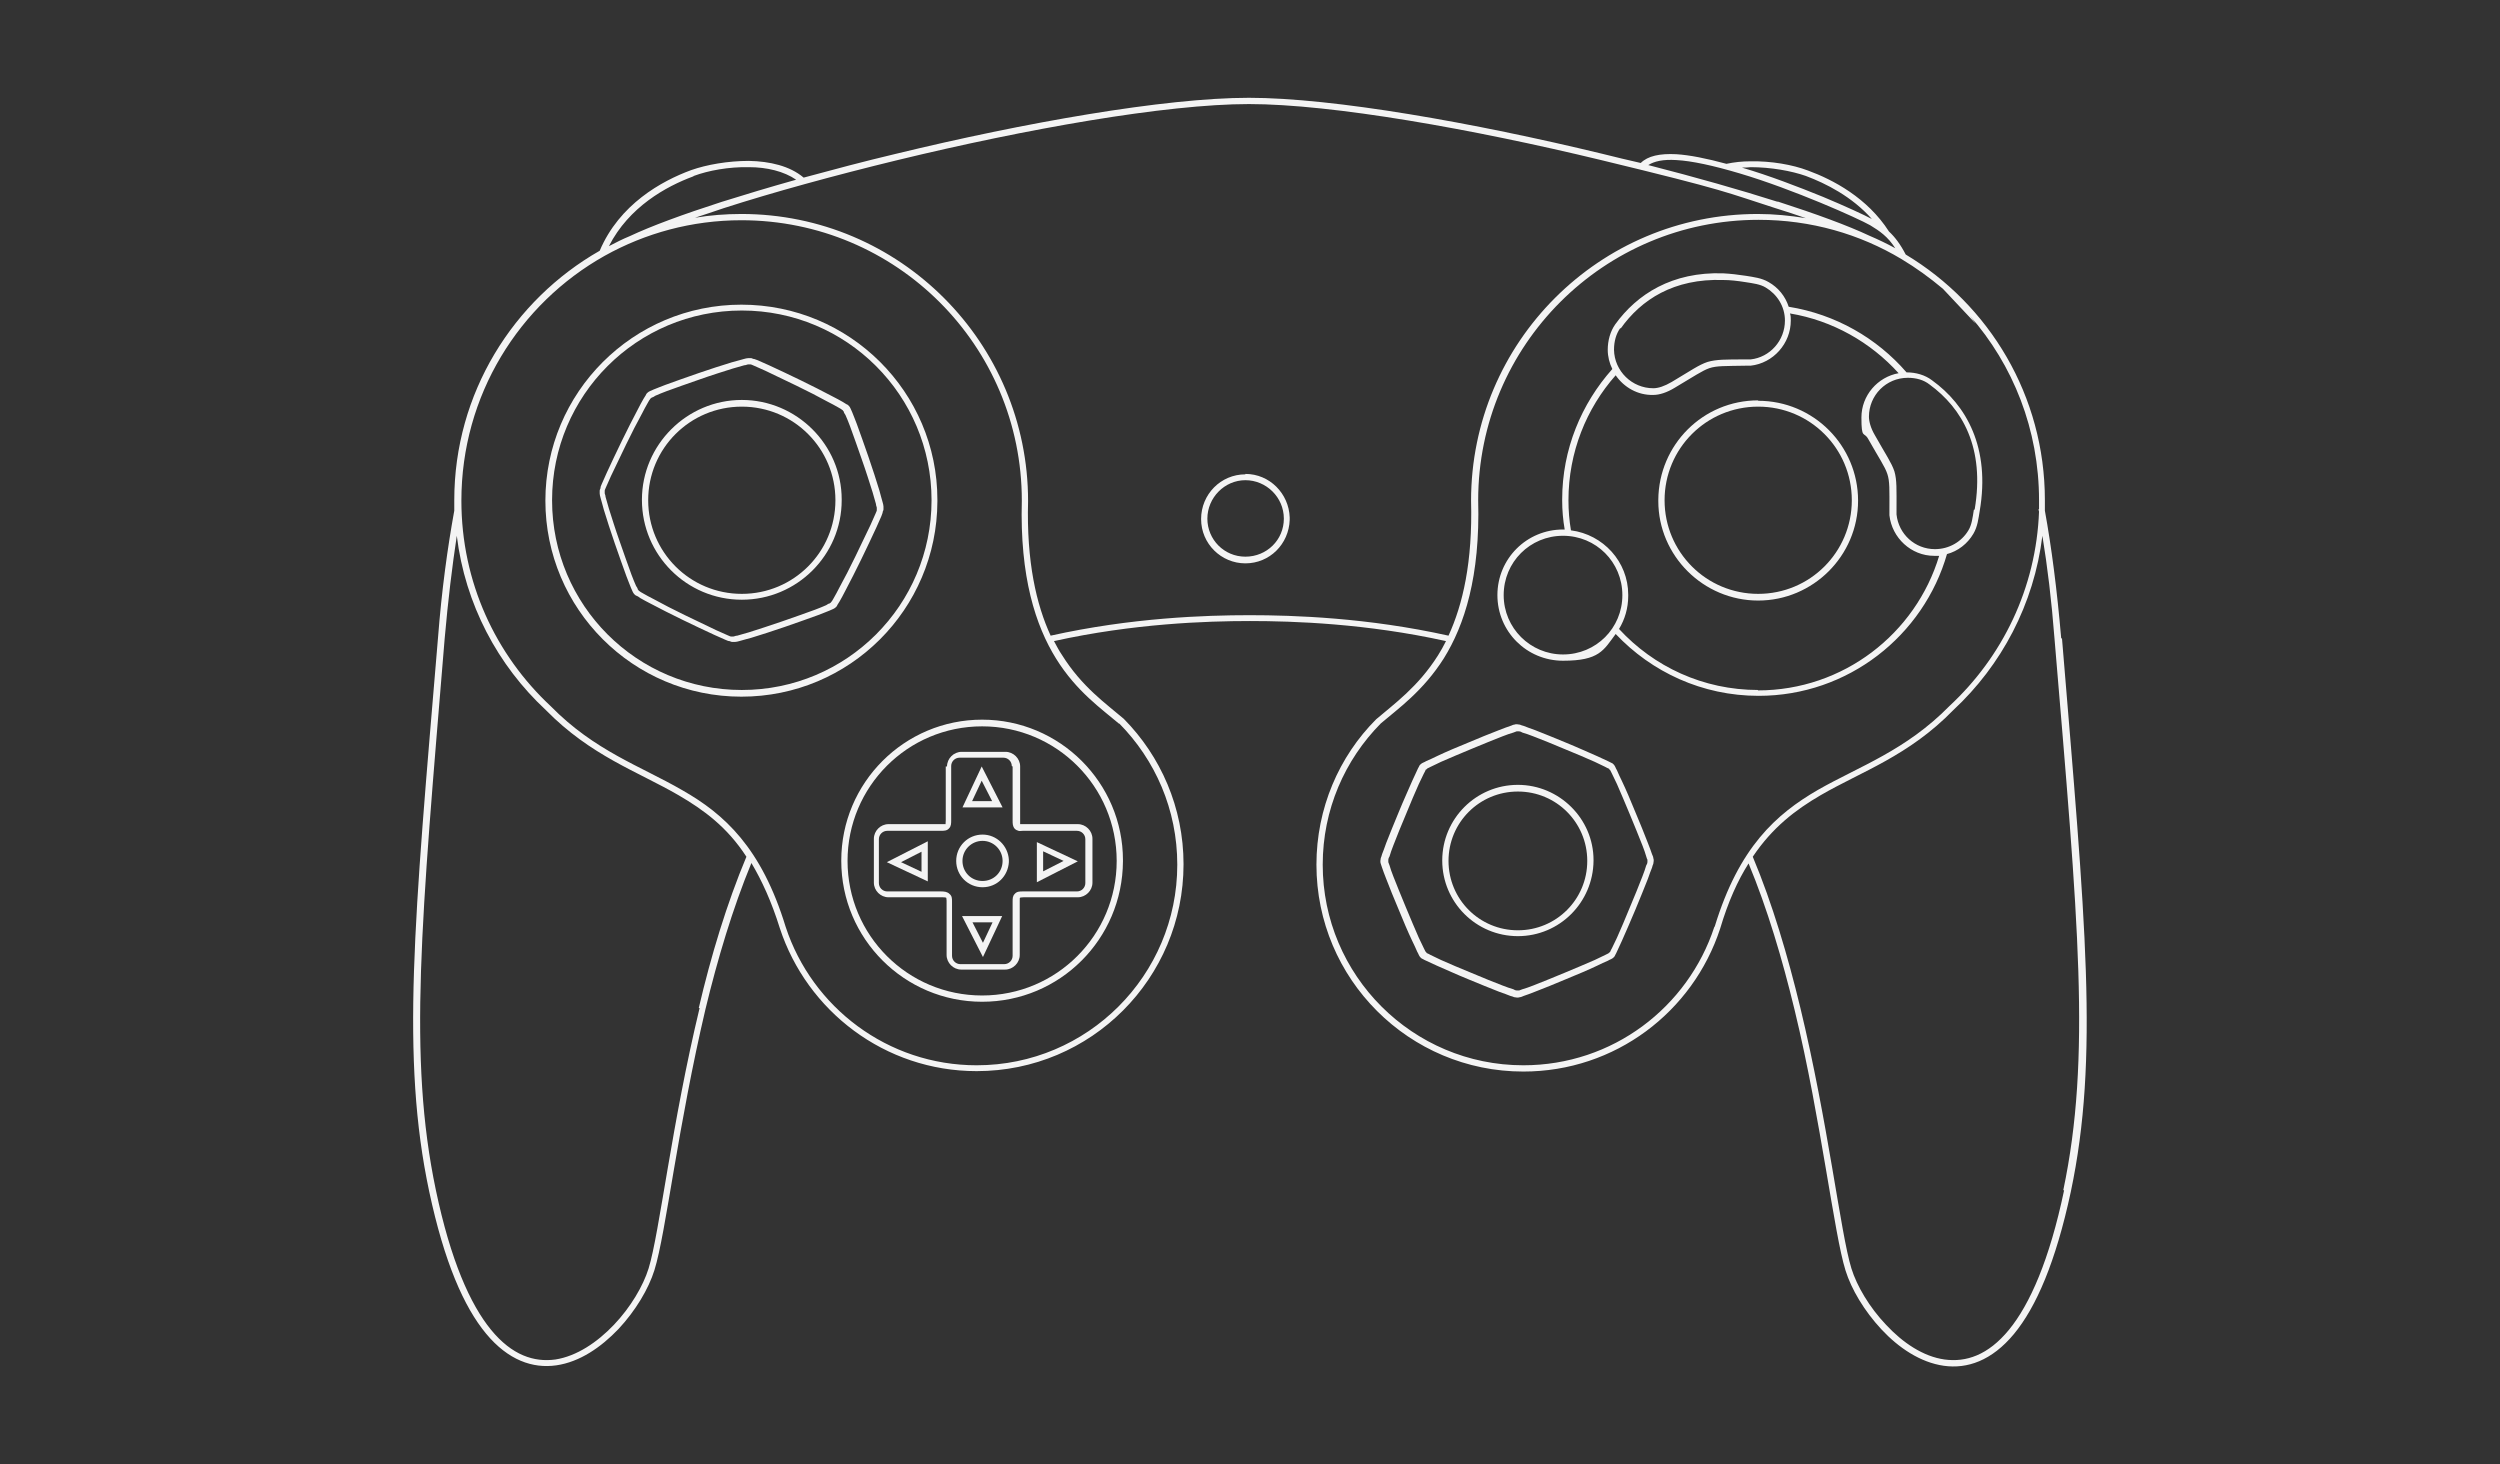 <?xml version="1.0" encoding="UTF-8"?>
<svg xmlns="http://www.w3.org/2000/svg" version="1.1" xmlns:cc="http://creativecommons.org/ns#" xmlns:dc="http://purl.org/dc/elements/1.1/" xmlns:inkscape="http://www.inkscape.org/namespaces/inkscape" xmlns:ns="&amp;#38;ns_sfw;" xmlns:rdf="http://www.w3.org/1999/02/22-rdf-syntax-ns#" xmlns:sodipodi="http://sodipodi.sourceforge.net/DTD/sodipodi-0.dtd" xmlns:svg="http://www.w3.org/2000/svg" viewBox="0 0 598.2 350.3">
  <rect x="0" y="0" width="598.2" height="350.3" fill="#333333" stroke="none"/>
  <!-- Generator: Adobe Illustrator 29.1.0, SVG Export Plug-In . SVG Version: 2.1.0 Build 142)  -->
  <defs>
    <style>
      .st0 {
        fill: #f4f4f4;
      }
    </style>
  </defs>
  <g id="Layer_3" inkscape:version="1.0 (4035a4fb49, 2020-05-01)">
    <g>
      <path class="st0" d="M201.4,119.5c0-13.1-10.8-23.8-23.9-23.8s-23.9,10.7-23.9,23.9,10.7,23.9,23.9,23.9,23.9-10.7,23.9-23.8c0,0,0,0,0-.1,0,0,0,0,0-.1,0,0,0,0,0,0ZM177.5,142.1c-12.4,0-22.4-10-22.4-22.4s10-22.4,22.4-22.4,22.4,10,22.4,22.4-10,22.4-22.4,22.4Z"/>
      <path class="st0" d="M211.4,121.2c0-.3-.1-.6-.2-1-.2-.8-.5-1.7-.8-2.9-.7-2.3-1.6-5.1-2.6-8-1-2.9-2-5.7-2.8-7.9-.4-1.1-.8-2-1.1-2.8-.2-.4-.3-.7-.4-.9-.1-.2-.2-.4-.4-.6-.2-.2-.3-.3-.6-.4-.2-.1-.5-.3-.8-.5-.7-.4-1.6-.9-2.6-1.4-2.1-1.1-4.8-2.5-7.5-3.8-2.7-1.3-5.4-2.6-7.6-3.6-1.1-.5-2-.9-2.7-1.2-.4-.1-.7-.3-.9-.3-.3,0-.4-.2-.7-.2h0c-.3,0-.4,0-.7,0-.3,0-.6.1-1,.2-.8.2-1.7.5-2.9.8-2.3.7-5.1,1.6-8,2.6-2.9,1-5.7,2-7.9,2.8-1.1.4-2,.8-2.8,1.1-.4.2-.7.3-.9.4-.2.1-.4.2-.6.4-.2.2-.3.3-.4.6-.1.2-.3.5-.5.8-.4.7-.9,1.6-1.4,2.6-1.1,2.1-2.5,4.8-3.8,7.5-1.3,2.7-2.6,5.4-3.6,7.6-.5,1.1-.9,2-1.2,2.7s-.3.7-.3.9c0,.3-.2.4-.2.7,0,.3,0,.4,0,.7s.1.6.2,1c.2.8.5,1.7.8,2.9.7,2.3,1.6,5.1,2.6,8s2,5.7,2.8,7.9c.4,1.1.8,2,1.1,2.8.2.4.3.7.4.9s.2.4.4.6c.2.2.3.3.6.4s.5.3.8.5c.7.4,1.6.9,2.6,1.4,2.1,1.1,4.8,2.5,7.5,3.8,2.7,1.3,5.4,2.6,7.6,3.6,1.1.5,2,.9,2.7,1.2s.7.3.9.3.4.2.7.2c.3,0,.4,0,.7,0,.3,0,.6-.1,1-.2.8-.2,1.7-.5,2.9-.8,2.3-.7,5.1-1.6,8-2.6,2.9-1,5.7-2,7.9-2.8,1.1-.4,2-.8,2.8-1.1.4-.2.7-.3.9-.4.2-.1.4-.2.6-.4.2-.2.3-.3.4-.6.1-.2.3-.5.5-.8.4-.7.9-1.6,1.4-2.6,1.1-2.1,2.5-4.8,3.8-7.5,1.3-2.7,2.6-5.4,3.6-7.6.5-1.1.9-2,1.2-2.7.1-.4.3-.7.3-.9,0-.3.2-.4.2-.7,0-.3,0-.4,0-.7ZM209.5,122.9c-.3.7-.7,1.6-1.2,2.7-1,2.1-2.3,4.8-3.6,7.5s-2.7,5.4-3.8,7.4c-.5,1-1,1.9-1.4,2.6-.2.3-.3.6-.5.8,0,.1-.2.2-.2.3,0,0-.1,0-.3.2-.2,0-.5.2-.8.4-.7.3-1.6.7-2.7,1.1-2.2.8-5,1.8-7.9,2.8s-5.7,1.9-7.9,2.6c-1.1.3-2.1.6-2.8.8-.4,0-.7.2-.9.2-.1,0-.3,0-.3,0,0,0-.2,0-.3,0-.2,0-.5-.2-.8-.3-.7-.3-1.6-.7-2.7-1.2-2.1-1-4.8-2.3-7.5-3.6-2.7-1.3-5.4-2.7-7.4-3.8-1-.5-1.9-1-2.6-1.4-.3-.2-.6-.3-.8-.5-.1,0-.2-.2-.3-.2,0,0,0-.1-.2-.3,0-.2-.2-.5-.4-.8-.3-.7-.7-1.6-1.1-2.7-.8-2.2-1.8-5-2.8-7.9-1-2.8-1.9-5.7-2.6-7.9-.3-1.1-.6-2.1-.8-2.8,0-.4-.2-.7-.2-.9,0-.1,0-.3,0-.3,0,0,0-.2,0-.3,0-.2.2-.5.3-.8.3-.7.7-1.6,1.2-2.7,1-2.1,2.3-4.8,3.6-7.5,1.3-2.7,2.7-5.4,3.8-7.4.5-1,1-1.9,1.4-2.6.2-.3.3-.6.5-.8,0-.1.2-.2.2-.3,0,0,.1,0,.3-.2.2,0,.5-.2.8-.4.7-.3,1.6-.7,2.7-1.1,2.2-.8,5-1.8,7.9-2.8,2.8-1,5.7-1.9,7.9-2.6,1.1-.3,2.1-.6,2.8-.8.4,0,.7-.2.9-.2.1,0,.3,0,.3,0,0,0,.2,0,.3,0,.2,0,.5.2.8.3.7.3,1.6.7,2.7,1.2,2.1,1,4.8,2.3,7.5,3.6,2.7,1.3,5.4,2.7,7.4,3.8,1,.5,1.9,1,2.6,1.4.3.2.6.3.8.5.1,0,.2.2.3.2,0,0,0,.1.2.3,0,.2.2.5.4.8.3.7.7,1.6,1.1,2.7.8,2.2,1.8,5,2.8,7.9,1,2.8,1.9,5.7,2.6,7.9.3,1.1.6,2.1.8,2.8,0,.4.2.7.2.9,0,.1,0,.3,0,.3,0,0,0,.2,0,.3,0,.2-.2.5-.3.8Z"/>
      <path class="st0" d="M224.3,119.8s0,0,0-.1c0,0,0,0,0-.1,0,0,0,0,0,0,0-25.8-21-46.7-46.9-46.7s-46.9,21-46.9,46.9,21,46.9,46.9,46.9,46.8-20.9,46.9-46.7ZM177.5,165.1c-25.1,0-45.4-20.3-45.4-45.4s20.3-45.4,45.4-45.4,45.4,20.3,45.4,45.4-20.3,45.4-45.4,45.4Z"/>
      <path class="st0" d="M201.3,206c0,18.6,15.1,33.7,33.7,33.7s33.6-15,33.7-33.6h0c0,0,0-.1,0-.2,0,0,0,0,0-.1,0,0,0,0,0,0,0-18.5-15.1-33.6-33.7-33.6s-33.7,15.1-33.7,33.7ZM267.2,206c0,17.8-14.4,32.2-32.2,32.2s-32.2-14.4-32.2-32.2,14.4-32.2,32.2-32.2,32.2,14.4,32.2,32.2Z"/>
      <path class="st0" d="M226.3,183.4v12.9c0,.7-.1.9,0,.9,0,0-.2,0-.9,0h-12.8c-1.9,0-3.5,1.6-3.5,3.5v10.5c0,1.9,1.6,3.5,3.5,3.5h12.9c.7,0,.9.1.9.1s.1.2.1.7v13c0,1.9,1.6,3.5,3.5,3.5h10.5c1.9,0,3.5-1.6,3.5-3.5v-13c0-.5,0-.7.1-.7,0,0,.2-.1.8-.1h13c1.9,0,3.5-1.6,3.5-3.5v-10.5c0-1.9-1.6-3.5-3.5-3.5h-13c-.4,0-.6,0-.7,0,0,0,0,0-.1,0,0,0,0-.2,0-.9v-12.9c0-1.9-1.6-3.5-3.5-3.5h-10.5c-1.9,0-3.5,1.6-3.5,3.5ZM242.3,183.4v12.9c0,.8,0,1.4.5,2,.3.3.6.4.9.5s.6,0,1,0h13c1.1,0,2,.9,2,2v10.5c0,1.1-.9,2-2,2h-13c-.7,0-1.4,0-1.9.6-.5.5-.5,1.1-.5,1.8v13c0,1.1-.9,2-2,2h-10.5c-1.1,0-2-.9-2-2v-13c0-.7,0-1.3-.6-1.8-.5-.5-1.2-.6-2-.6h-12.9c-1.1,0-2-.9-2-2v-10.5c0-1.1.9-2,2-2h12.8c.8,0,1.5,0,2-.6.5-.5.5-1.2.5-2v-12.9c0-1.1.9-2,2-2h10.5c1.1,0,2,.9,2,2Z"/>
      <path class="st0" d="M235.1,199.7h0c-3.5,0-6.3,2.8-6.3,6.3s2.8,6.3,6.3,6.3,6.1-2.7,6.3-6c0,0,0-.2,0-.3,0,0,0-.2,0-.3,0,0,0,0,0,0-.2-3.3-2.9-6-6.3-6ZM235.1,210.8c-2.7,0-4.8-2.1-4.8-4.8s2.2-4.8,4.8-4.8,4.8,2.1,4.8,4.8-2.1,4.8-4.8,4.8Z"/>
      <path class="st0" d="M248.1,201.4v9.7l9.8-5-9.8-4.6ZM249.6,203.7l4.9,2.3-4.9,2.5v-4.8Z"/>
      <path class="st0" d="M222,211v-9.7l-9.8,5,9.8,4.6ZM220.5,208.6l-4.9-2.3,4.9-2.5v4.8Z"/>
      <path class="st0" d="M239.9,193.2l-5-9.8-4.6,9.8h9.7ZM234.9,186.8l2.5,4.9h-4.8l2.3-4.9Z"/>
      <path class="st0" d="M230.2,219.2l5,9.8,4.6-9.8h-9.7ZM235.2,225.6l-2.5-4.9h4.8l-2.3,4.9Z"/>
      <path class="st0" d="M420.7,95.8c-13.2,0-23.8,10.6-23.9,23.8,0,0,0,0,0,0,0,0,0,0,0,.1,0,0,0,.1,0,.2h0c0,13.1,10.8,23.8,23.9,23.8s23.9-10.7,23.9-23.9-10.7-23.9-23.9-23.9ZM420.7,142.1c-12.4,0-22.4-10-22.4-22.4s10-22.4,22.4-22.4,22.4,10,22.4,22.4-10,22.4-22.4,22.4Z"/>
      <path class="st0" d="M465.8,132.6c2.7-.7,5-2.5,6.4-4.9,1-1.7,1.2-3.6,1.5-5.4,2.6-15.2-3.2-25.4-11.4-31.3-1.7-1.3-3.9-1.9-6.1-1.9h0s0,0,0,0c-7.1-8.2-17-13.9-28.2-15.7-.8-2.5-2.5-4.6-4.8-5.9-1.7-1-3.6-1.2-5.4-1.5-1.9-.3-3.7-.5-5.5-.6h0c-12.2-.4-20.6,5-25.8,12.2-1.2,1.7-1.8,3.9-1.8,6.1,0,0,0,0,0,0,0,1.6.4,3.2,1.1,4.6-7.4,8.3-12,19.2-12,31.2,0,0,0,0,0,0,0,0,0,0,0,.1,0,0,0,.1,0,.2h0c0,2.3.2,4.6.6,6.9-.1,0-.3,0-.4,0h0c-8.7,0-15.7,7-15.7,15.7s7,15.7,15.7,15.7,9.7-2.5,12.6-6.4c8.6,9.1,20.7,14.8,34.2,14.8,21.4,0,39.5-14.4,45.1-34ZM472.3,122c-.3,1.9-.5,3.6-1.3,4.9-1.6,2.7-4.6,4.5-8,4.5-4.8,0-8.7-3.6-9.2-8.3,0-.3,0-.6,0-1h0c0-5.1.1-7.2-.5-9.3-.7-2.1-2-3.9-4.7-8.7-1-1.7-1.4-3.3-1.4-4.4,0-5.1,4.1-9.3,9.3-9.3h0c2,0,3.8.5,5.2,1.6,7.8,5.7,13.3,15.1,10.8,29.9ZM387.8,78.6c4.9-6.9,12.7-12,24.5-11.6,1.7,0,3.4.2,5.3.5,1.9.3,3.6.5,4.9,1.3,2.7,1.6,4.6,4.5,4.6,7.9,0,4.8-3.6,8.8-8.2,9.3-.3,0-.6,0-1,0-5.1,0-7.2,0-9.3.6-2.1.7-3.9,2-8.6,4.8-1.7,1-3.2,1.5-4.4,1.5-5.1,0-9.3-4.1-9.4-9.2,0-2,.5-3.8,1.5-5.2ZM374,156.6c-7.8,0-14.2-6.3-14.2-14.2s6.3-14.2,14.2-14.2,14.2,6.3,14.2,14.2-6.3,14.2-14.2,14.2ZM420.7,165.1c-13.2,0-25-5.6-33.3-14.6,1.4-2.3,2.2-5,2.2-7.9,0,0,0-.1,0-.2,0,0,0,0,0-.1,0,0,0,0,0,0,0-7.9-6-14.4-13.7-15.4-.4-2.3-.6-4.7-.6-7.2,0-11.5,4.3-22,11.3-29.9,2,2.9,5.3,4.8,9,4.7,1.5,0,3.3-.6,5.1-1.7,4.7-2.8,6.6-4.1,8.3-4.7,1.8-.6,3.7-.5,8.8-.6h0c.4,0,.8,0,1.1,0,5.4-.6,9.6-5.3,9.6-10.8,0-.6,0-1.2-.2-1.7,10.2,1.7,19.3,6.9,26,14.3-5,.9-8.9,5.3-8.9,10.6s.6,3.3,1.6,5.1c2.7,4.8,4,6.6,4.6,8.4s.5,3.7.5,8.8h0c0,.4,0,.8,0,1.1.6,5.4,5.2,9.7,10.7,9.7s.8,0,1.2,0c-5.6,18.6-22.9,32.2-43.4,32.2Z"/>
      <path class="st0" d="M493.2,152.7c-1-11.6-2.3-21.7-3.9-30.5,0-.8,0-1.7,0-2.5,0-25-13.3-46.8-33.3-58.8-1.3-2.5-2.6-4.2-4-5.5-5.2-8.1-13.4-12.4-19.4-14.6-3.7-1.4-8.8-2.3-13.8-2.2-1.9,0-3.8.2-5.7.6-4.8-1.3-8.8-2.1-12-2.3-3.9-.2-6.8.4-8.5,2.1h0c-3-.7-6.1-1.4-9.2-2.2-30.6-7.4-64.3-13.4-84.6-13.4v1.5c20,0,53.7,6,84.3,13.4s29.8,7.7,41.7,11.5c2.6.8,5,1.6,7.3,2.4-3.7-.6-7.6-1-11.5-1h0c-37.9,0-68.6,30.7-68.6,68.6h0c.4,14.7-2,24.9-5.4,32.3-19.3-4.3-37-4.9-47.6-4.9s-28.3.6-47.6,4.9c-3.4-7.4-5.8-17.6-5.4-32.2h0c0-37.9-30.7-68.7-68.6-68.7-3.8,0-7.5.3-11.1.9,2.2-.7,4.5-1.5,6.9-2.3,11.8-3.8,26.4-7.8,41.6-11.5,30.5-7.4,64.1-13.4,84.1-13.4v-1.5c-20.3,0-54,6-84.5,13.4-7.6,1.8-15.1,3.8-22.1,5.7-3.3-2.8-8.1-3.9-13.1-4h0c-5,0-10.1.9-13.8,2.2-7.1,2.6-17.2,8.2-21.9,19.3-20.7,11.8-34.8,34.1-34.8,59.7,0,.8,0,1.7,0,2.5-1.6,8.8-3,18.9-3.9,30.5-5.7,67.9-8.9,100.3-2.1,132.4,3.6,16.9,8.3,27.6,13.6,34,5.3,6.4,11.2,8.4,16.8,7.6,5.6-.8,10.7-4.3,14.9-8.7,4.1-4.4,7.2-9.6,8.6-14.1,1.4-4.5,2.8-13.2,4.7-24.3,1.9-11.1,4.3-24.5,7.5-38.1,2.9-12,6.5-24.1,11-35,2.5,4.2,4.8,9.2,6.8,15.6h0s0,0,0,0c6.5,19.8,25.1,34.2,47.1,34.2,27.4,0,49.5-22.2,49.5-49.5,0-13.6-5.5-25.9-14.3-34.8h0s0,0,0,0c-4.2-3.6-10-7.6-14.8-15.3-.7-1-1.3-2.2-1.9-3.3,19-4.2,36.4-4.8,46.9-4.8s27.9.6,46.9,4.8c-.6,1.2-1.2,2.3-1.9,3.4-4.8,7.6-10.6,11.7-14.8,15.3h0s0,0,0,0c-8.9,8.9-14.3,21.3-14.3,34.8,0,27.4,22.2,49.5,49.5,49.5,22,0,40.6-14.3,47.1-34.2h0s0,0,0,0c1.9-6.4,4.2-11.5,6.8-15.6,4.5,10.8,8.1,23,11,35,3.3,13.6,5.6,27,7.5,38.1,1.9,11.1,3.3,19.8,4.7,24.3,1.4,4.5,4.5,9.7,8.6,14.1,4.1,4.4,9.3,7.9,14.9,8.7,5.6.8,11.5-1.2,16.8-7.6,5.3-6.4,10-17.2,13.6-34,6.8-32.2,3.5-64.6-2.1-132.4ZM166,42.1c3.5-1.3,8.4-2.2,13.2-2.1,4.3,0,8.4,1,11.3,3-6.4,1.8-12.4,3.6-17.8,5.3-9.3,3-16.9,5.8-22,8.2-1.7.7-3.3,1.5-5,2.4,4.8-9.4,13.7-14.3,20.2-16.7ZM167.4,241.2c-3.3,13.7-5.7,27.1-7.6,38.2s-3.3,19.9-4.6,24.1c-1.3,4.2-4.3,9.3-8.3,13.5-4,4.2-8.9,7.5-14,8.3-5.1.7-10.4-1-15.4-7.1-5-6.1-9.7-16.7-13.2-33.4-6.7-31.9-3.5-64.1,2.1-132,.8-9.1,1.8-17.3,2.9-24.6,2,16.4,9.8,31,21.3,41.7,0,0,0,0,0,0,10.8,11,22,14.7,31.8,20.4,6,3.5,11.6,7.6,16.2,14.7-4.7,11.2-8.5,23.8-11.4,36.2ZM267.8,173.1c8.6,8.7,13.9,20.6,13.9,33.8,0,26.5-21.5,48-48,48-21.3,0-39.4-13.9-45.7-33.1-5.8-19-14.7-27-24.7-32.7-10-5.8-21-9.4-31.5-20.1h0s0,0,0,0c-13.2-12.3-21.4-29.7-21.4-49.2,0-25.2,13.8-47.1,34.3-58.6h0s0,0,0,0c9.7-5.4,20.8-8.5,32.7-8.5,37.1,0,67.1,30,67.1,67.1-.5,18.3,3.3,29.9,8.2,37.8,4.9,7.9,11,12.1,15.1,15.6ZM418.9,40c4.8,0,9.8.9,13.2,2.1,4.8,1.8,11,4.9,15.8,10.3-1.9-1-6.2-3-11.7-5.3-5.9-2.4-12.9-5.1-19.4-7,.7,0,1.4,0,2.1-.1ZM425.4,48.3c-9.1-2.9-19.7-5.9-31-8.8,1.4-.9,3.5-1.4,6.7-1.2,3.7.2,8.8,1.3,15.2,3.2,6.4,1.9,13.5,4.6,19.3,7s10.5,4.6,11.9,5.4c2.3,1.4,4.2,2.7,6,5.5-2-1.1-4.1-2.1-6.2-3-5.1-2.4-12.7-5.2-22-8.2ZM410.2,221.8c-6.3,19.2-24.3,33.1-45.7,33.1-26.5,0-48-21.5-48-48,0-13.2,5.3-25.1,13.9-33.8,4.1-3.5,10.1-7.7,15.1-15.6,4.9-7.9,8.7-19.5,8.2-37.8,0-37.1,30.1-67.1,67.1-67.1,12.5,0,24.2,3.4,34.2,9.4,0,0,0,0,0,0h0c3.5,2.1,6.8,4.5,9.9,7.1l7.8,8.3c-.5-.7-.9-1.3-1.4-1.9,10.4,11.8,16.6,27.3,16.6,44.2,0,.7,0,1.4,0,2.1h-.1c0,.2,0,.4.1.6-.7,18.4-8.8,34.8-21.4,46.5h0s0,0,0,0c-10.5,10.7-21.5,14.4-31.5,20.1-10,5.8-18.9,13.7-24.7,32.7ZM493.9,284.8c-3.5,16.7-8.2,27.3-13.2,33.4-5,6.1-10.3,7.8-15.4,7.1-5.1-.7-10-4-14-8.3-4-4.2-7-9.3-8.3-13.5-1.3-4.2-2.7-13-4.6-24.1s-4.3-24.5-7.6-38.2c-3-12.4-6.7-25-11.4-36.2,4.7-7,10.2-11.2,16.2-14.7,9.8-5.7,21.1-9.4,31.8-20.4,11.5-10.7,19.3-25.3,21.3-41.7,1.2,7.3,2.2,15.5,2.9,24.6,5.7,67.9,8.8,100.1,2.1,132Z"/>
      <path class="st0" d="M395.3,204.4c-.2-.7-.6-1.6-1-2.7-.8-2.1-1.9-4.8-3-7.4-1.1-2.7-2.2-5.3-3.2-7.4-.5-1-.9-1.9-1.2-2.6-.2-.3-.3-.6-.4-.8-.1-.2-.2-.4-.4-.6-.2-.2-.3-.3-.6-.4s-.5-.3-.8-.4c-.7-.3-1.5-.7-2.6-1.2-2.1-.9-4.7-2.1-7.4-3.2-2.7-1.1-5.3-2.2-7.4-3-1.1-.4-2-.7-2.7-1-.4-.1-.7-.2-.9-.3-.3,0-.4-.1-.7-.1s-.4,0-.7.1c-.3,0-.5.2-.9.3-.7.2-1.6.6-2.7,1-2.1.8-4.8,1.9-7.4,3-2.7,1.1-5.3,2.2-7.4,3.2-1,.5-1.9.9-2.6,1.2-.3.2-.6.3-.8.4s-.4.2-.6.4c-.2.2-.3.3-.4.6-.1.2-.3.5-.4.8-.3.7-.7,1.5-1.2,2.6-.9,2.1-2.1,4.7-3.2,7.4-1.1,2.7-2.2,5.3-3,7.4-.4,1.1-.7,2-1,2.7-.1.4-.2.7-.3.9,0,.3-.1.4-.1.7s0,.4.1.7.2.6.3.9c.2.7.6,1.6,1,2.7.8,2.1,1.9,4.8,3,7.4,1.1,2.7,2.2,5.3,3.2,7.4.5,1,.9,1.9,1.2,2.6.2.3.3.6.4.8.1.2.2.4.4.6.2.2.3.3.6.4.2.1.5.3.8.4.7.3,1.5.7,2.6,1.2,2.1.9,4.7,2.1,7.4,3.2,2.7,1.1,5.3,2.2,7.4,3,1.1.4,2,.7,2.7,1,.4.1.7.2.9.3.3,0,.4.1.7.1s.4,0,.7-.1c.3,0,.6-.2.9-.3.7-.2,1.6-.6,2.7-1,2.1-.8,4.8-1.9,7.4-3,2.7-1.1,5.3-2.2,7.4-3.2,1-.5,1.9-.9,2.6-1.2.3-.2.6-.3.8-.4.2-.1.4-.2.6-.4s.3-.3.4-.6c.1-.2.3-.5.4-.8.3-.7.7-1.5,1.2-2.6.9-2.1,2.1-4.7,3.2-7.4,1.1-2.7,2.2-5.3,3-7.4.4-1.1.7-2,1-2.7.1-.4.2-.7.3-.9,0-.3.1-.4.1-.7s0-.4-.1-.7c0-.3-.2-.6-.3-.9ZM393.9,207.1c-.2.7-.5,1.6-.9,2.6-.8,2.1-1.9,4.8-3,7.4-1.1,2.7-2.2,5.3-3.1,7.3-.5,1-.9,1.9-1.2,2.5-.2.3-.3.6-.4.8,0,.1-.1.2-.2.2,0,0-.1,0-.2.2-.2.1-.4.2-.8.4-.6.3-1.5.7-2.5,1.2-2,.9-4.7,2-7.3,3.1-2.7,1.1-5.3,2.2-7.4,3-1,.4-1.9.7-2.6.9-.3.1-.6.2-.8.3-.1,0-.2,0-.3,0,0,0-.2,0-.3,0-.2,0-.5-.1-.8-.3-.7-.2-1.6-.5-2.6-.9-2.1-.8-4.8-1.9-7.4-3-2.7-1.1-5.3-2.2-7.3-3.1-1-.5-1.9-.9-2.5-1.2-.3-.2-.6-.3-.8-.4-.1,0-.2-.1-.2-.2,0,0,0-.1-.2-.2-.1-.2-.2-.4-.4-.8-.3-.6-.7-1.5-1.2-2.5-.9-2-2-4.7-3.1-7.3-1.1-2.7-2.2-5.3-3-7.4-.4-1-.7-1.9-.9-2.6-.1-.3-.2-.6-.3-.8,0-.1,0-.2,0-.3,0,0,0-.2,0-.3,0-.2.1-.5.3-.8.2-.7.5-1.6.9-2.6.8-2.1,1.9-4.8,3-7.4,1.1-2.7,2.2-5.3,3.1-7.3.5-1,.9-1.9,1.2-2.5.2-.3.3-.6.4-.8,0-.1.1-.2.2-.2,0,0,.1,0,.2-.2.2-.1.4-.2.8-.4.6-.3,1.5-.7,2.5-1.2,2-.9,4.7-2,7.3-3.1,2.7-1.1,5.3-2.2,7.4-3,1-.4,1.9-.7,2.6-.9.3-.1.6-.2.8-.3.1,0,.2,0,.3,0,0,0,.2,0,.3,0,.2,0,.5.1.8.3.7.2,1.6.5,2.6.9,2.1.8,4.8,1.9,7.4,3,2.7,1.1,5.3,2.2,7.3,3.1,1,.5,1.9.9,2.5,1.2.3.2.6.3.8.4.1,0,.2.1.2.2,0,0,0,.1.2.2.1.2.2.4.4.8.3.6.7,1.5,1.2,2.5.9,2,2,4.7,3.1,7.3,1.1,2.7,2.2,5.3,3,7.4.4,1,.7,1.9.9,2.6s.2.6.3.8c0,.1,0,.2,0,.3,0,0,0,.2,0,.3,0,.2-.1.5-.3.8Z"/>
      <path class="st0" d="M381.3,205.8c0-9.9-8.2-18-18.1-18h0c-10,0-18.1,8.1-18.1,18.1s8.1,18.1,18.1,18.1,18-8.1,18.1-18c0,0,0,0,0-.1,0,0,0,0,0-.1,0,0,0,0,0,0ZM363.2,222.6c-9.2,0-16.6-7.4-16.6-16.6s7.4-16.6,16.6-16.6,16.6,7.4,16.6,16.6-7.4,16.6-16.6,16.6Z"/>
      <path class="st0" d="M298,113.5c-5.9,0-10.6,4.8-10.6,10.7s4.8,10.6,10.6,10.6,10.4-4.6,10.6-10.4c0,0,0,0,0,0,0,0,0-.2,0-.3,0,0,0-.2,0-.3h0c-.2-5.7-4.8-10.4-10.6-10.4h0ZM307.2,124.1c0,5.1-4.1,9.1-9.2,9.1s-9.1-4.1-9.1-9.1,4.1-9.2,9.1-9.2,9.2,4.1,9.2,9.2Z"/>
    </g>
  </g>
</svg>